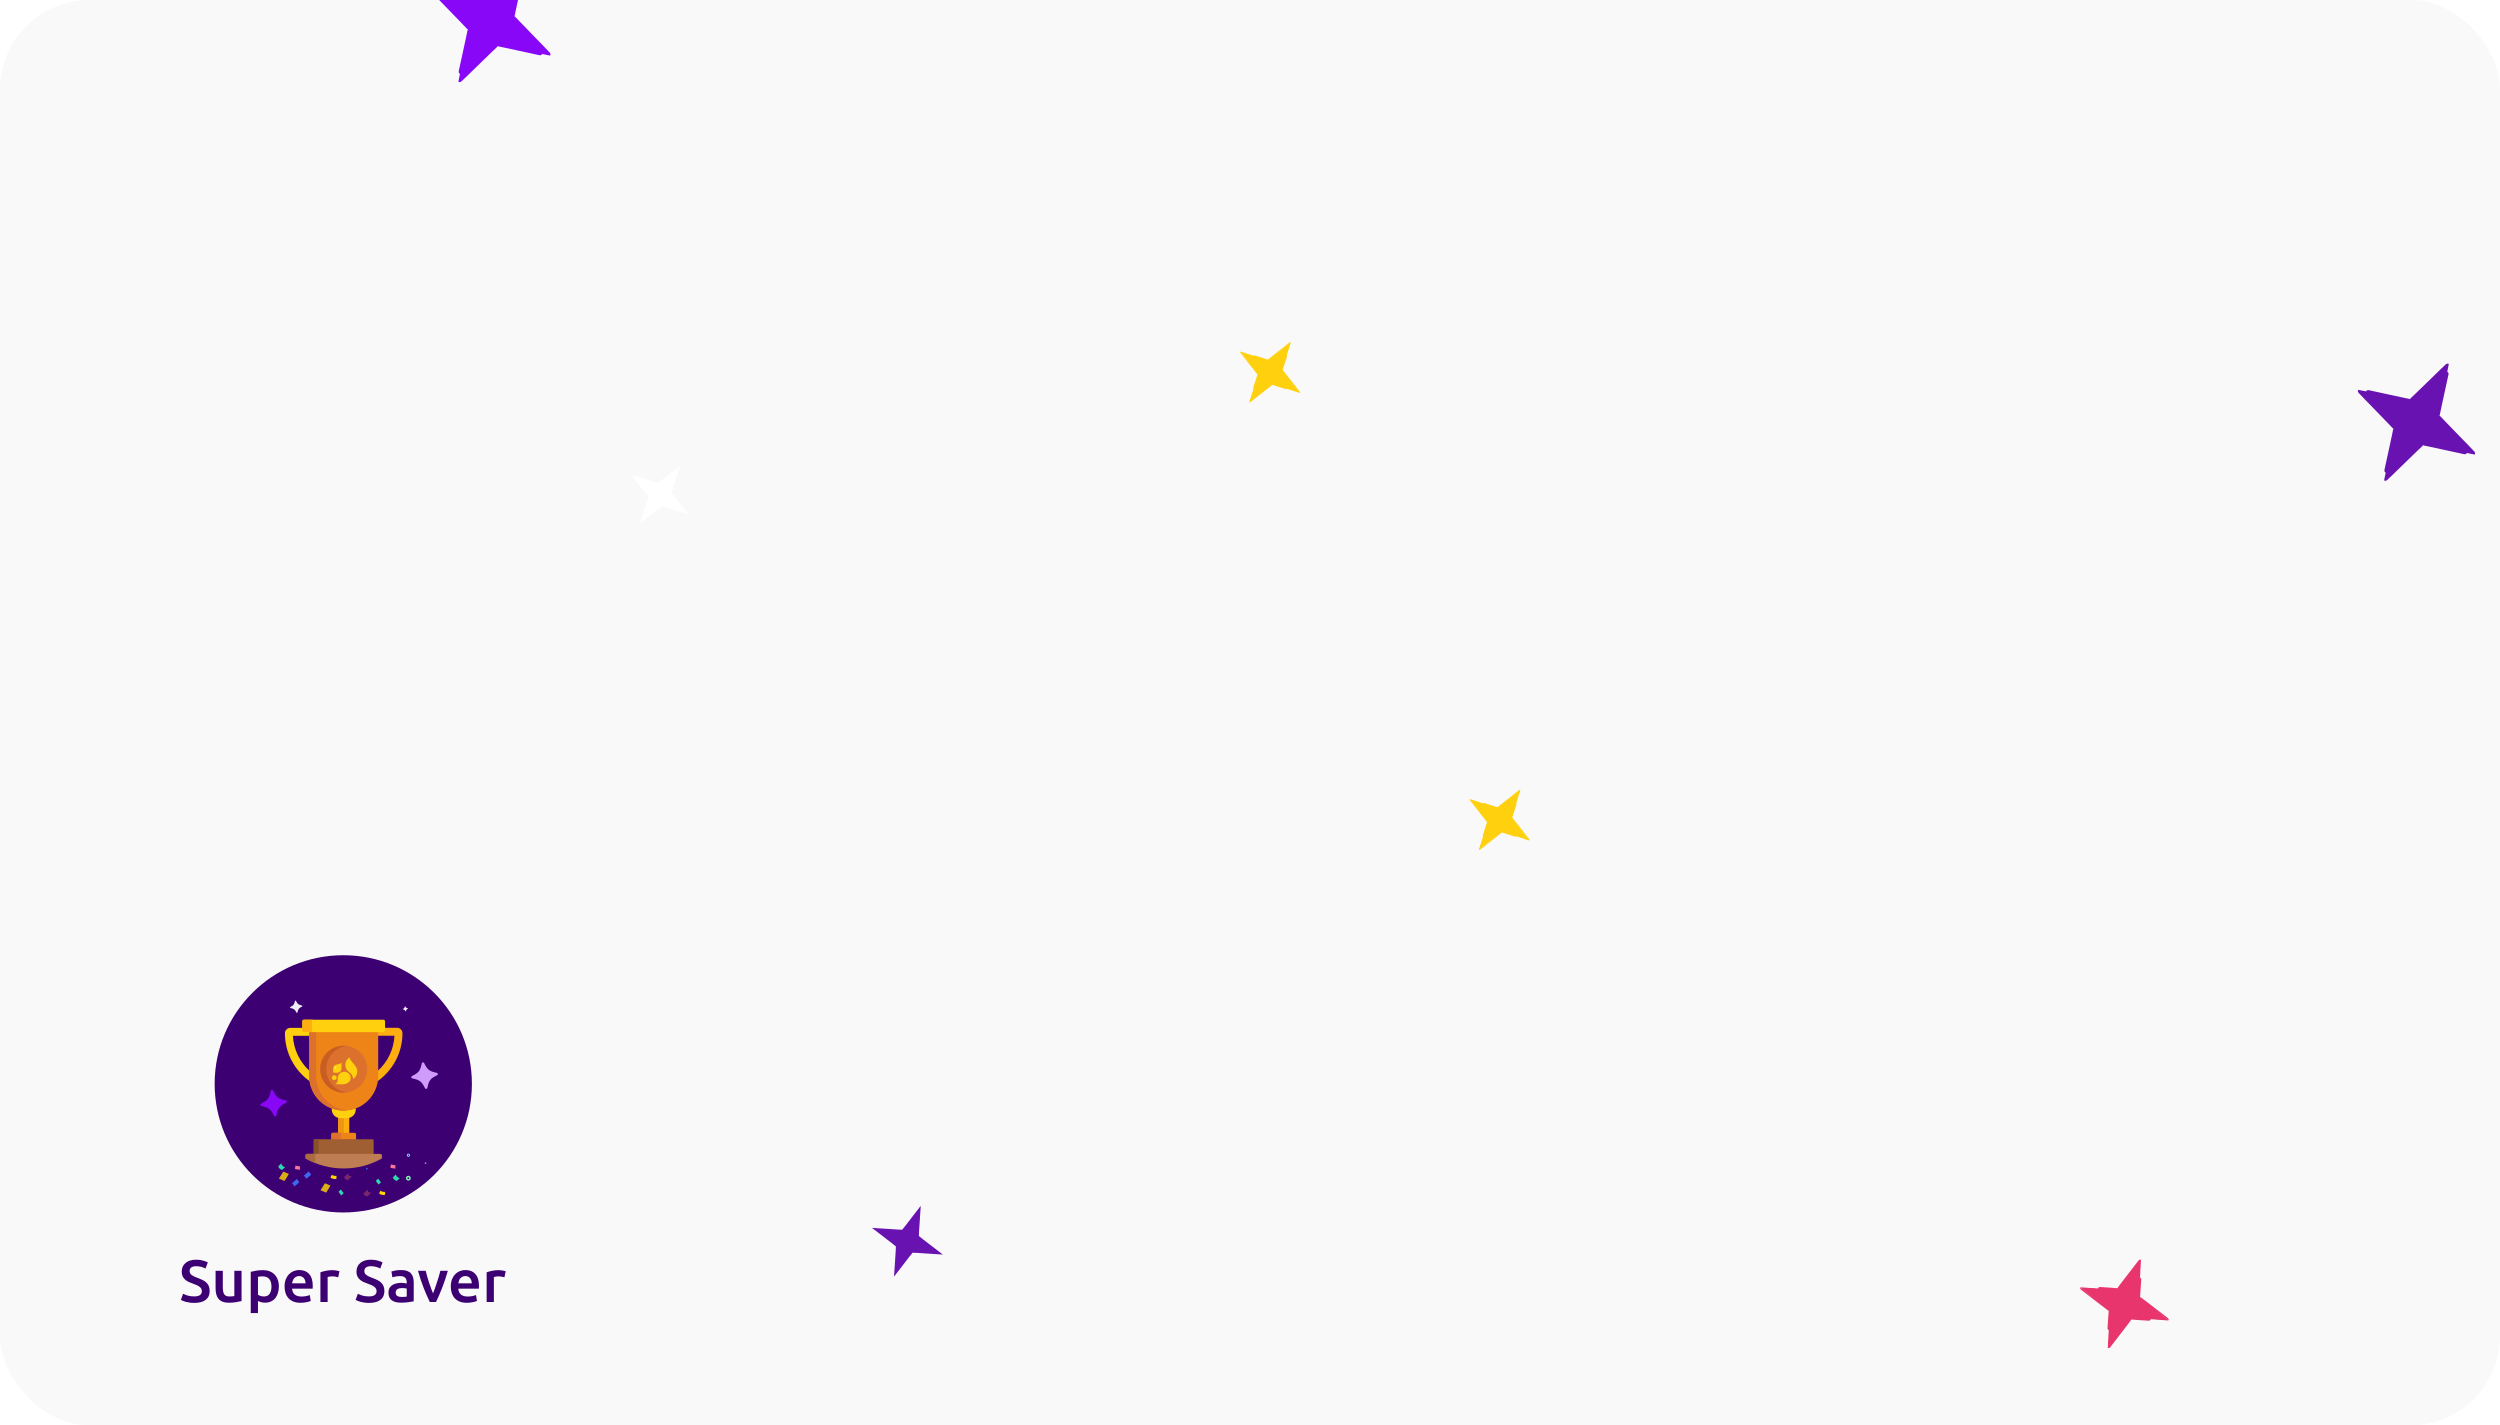 <svg width="335" height="191" viewBox="0 0 335 191" fill="none" xmlns="http://www.w3.org/2000/svg">
<g clip-path="url(#clip0_4598_81546)">
<rect width="335" height="191" rx="7" fill="#F9F9F9"/>
<path d="M290.311 176.844C290.319 176.822 286.538 173.975 286.499 173.889C286.46 173.802 286.816 169.082 286.794 169.074C286.772 169.065 283.925 172.847 283.838 172.886C283.752 172.925 279.032 172.568 279.024 172.59C279.015 172.612 282.796 175.46 282.836 175.546C282.875 175.633 282.518 180.353 282.54 180.361C282.562 180.369 285.41 176.588 285.496 176.549C285.582 176.51 290.302 176.867 290.311 176.844Z" fill="#E8356D"/>
<path d="M290.311 176.844C290.319 176.822 286.538 173.975 286.499 173.889C286.46 173.802 286.816 169.082 286.794 169.074C286.772 169.065 283.925 172.847 283.838 172.886C283.752 172.925 279.032 172.568 279.024 172.59C279.015 172.612 282.796 175.46 282.836 175.546C282.875 175.633 282.518 180.353 282.54 180.361C282.562 180.369 285.41 176.588 285.496 176.549C285.582 176.51 290.302 176.867 290.311 176.844Z" fill="#E8356D" stroke="#E8356D" stroke-width="0.574"/>
<path d="M331.31 60.742C331.326 60.712 326.595 55.917 326.558 55.787C326.521 55.657 328.005 49.086 327.976 49.07C327.946 49.054 323.151 53.785 323.021 53.822C322.891 53.859 316.32 52.374 316.304 52.404C316.288 52.433 321.019 57.229 321.056 57.359C321.093 57.488 319.608 64.059 319.638 64.076C319.667 64.092 324.463 59.361 324.593 59.324C324.722 59.287 331.293 60.771 331.31 60.742Z" fill="#6812B2"/>
<path d="M331.31 60.742C331.326 60.712 326.595 55.917 326.558 55.787C326.521 55.657 328.005 49.086 327.976 49.07C327.946 49.054 323.151 53.785 323.021 53.822C322.891 53.859 316.32 52.374 316.304 52.404C316.288 52.433 321.019 57.229 321.056 57.359C321.093 57.488 319.608 64.059 319.638 64.076C319.667 64.092 324.463 59.361 324.593 59.324C324.722 59.287 331.293 60.771 331.31 60.742Z" stroke="#6812B2" stroke-width="0.689"/>
<path d="M174.093 52.588C174.104 52.572 171.763 49.671 171.75 49.598C171.737 49.525 172.916 45.988 172.901 45.978C172.885 45.967 169.984 48.308 169.911 48.321C169.837 48.334 166.301 47.155 166.291 47.171C166.28 47.186 168.621 50.087 168.634 50.16C168.647 50.234 167.468 53.77 167.483 53.781C167.499 53.791 170.4 51.45 170.473 51.437C170.547 51.424 174.083 52.603 174.093 52.588Z" fill="#FFD00D"/>
<path d="M174.093 52.588C174.104 52.572 171.763 49.671 171.75 49.598C171.737 49.525 172.916 45.988 172.901 45.978C172.885 45.967 169.984 48.308 169.911 48.321C169.837 48.334 166.301 47.155 166.291 47.171C166.28 47.186 168.621 50.087 168.634 50.16C168.647 50.234 167.468 53.77 167.483 53.781C167.499 53.791 170.4 51.45 170.473 51.437C170.547 51.424 174.083 52.603 174.093 52.588Z" stroke="#FFD00D" stroke-width="0.264"/>
<path d="M204.855 112.567C204.866 112.552 202.525 109.651 202.512 109.578C202.498 109.504 203.678 105.968 203.662 105.958C203.647 105.947 200.746 108.288 200.673 108.301C200.599 108.314 197.063 107.135 197.052 107.15C197.042 107.166 199.382 110.067 199.396 110.14C199.409 110.213 198.23 113.75 198.245 113.76C198.26 113.771 201.161 111.43 201.235 111.417C201.308 111.404 204.844 112.583 204.855 112.567Z" fill="#FFD00D"/>
<path d="M204.855 112.567C204.866 112.552 202.525 109.651 202.512 109.578C202.498 109.504 203.678 105.968 203.662 105.958C203.647 105.947 200.746 108.288 200.673 108.301C200.599 108.314 197.063 107.135 197.052 107.15C197.042 107.166 199.382 110.067 199.396 110.14C199.409 110.213 198.23 113.75 198.245 113.76C198.26 113.771 201.161 111.43 201.235 111.417C201.308 111.404 204.844 112.583 204.855 112.567Z" stroke="#FFD00D" stroke-width="0.264"/>
<path d="M126.336 168.112C126.343 168.093 123.163 165.699 123.13 165.626C123.097 165.554 123.397 161.585 123.379 161.578C123.36 161.571 120.966 164.75 120.893 164.783C120.82 164.816 116.851 164.516 116.844 164.535C116.837 164.553 120.017 166.948 120.05 167.02C120.083 167.093 119.783 171.062 119.801 171.069C119.82 171.076 122.214 167.896 122.287 167.864C122.359 167.831 126.328 168.131 126.336 168.112Z" fill="#6812B2"/>
<path d="M73.412 7.282C73.429 7.252 68.637 2.394 68.599 2.263C68.562 2.131 70.065 -4.525 70.035 -4.542C70.006 -4.558 65.148 0.234 65.016 0.272C64.885 0.309 58.229 -1.194 58.212 -1.165C58.196 -1.135 62.988 3.723 63.026 3.855C63.063 3.986 61.559 10.642 61.589 10.659C61.619 10.675 66.477 5.883 66.608 5.845C66.74 5.808 73.396 7.311 73.412 7.282Z" fill="#8807F7"/>
<path d="M73.412 7.282C73.429 7.252 68.637 2.394 68.599 2.263C68.562 2.131 70.065 -4.525 70.035 -4.542C70.006 -4.558 65.148 0.234 65.016 0.272C64.885 0.309 58.229 -1.194 58.212 -1.165C58.196 -1.135 62.988 3.723 63.026 3.855C63.063 3.986 61.559 10.642 61.589 10.659C61.619 10.675 66.477 5.883 66.608 5.845C66.74 5.808 73.396 7.311 73.412 7.282Z" fill="#8807F7" stroke="#8807F7" stroke-width="0.689"/>
<path d="M92.171 68.86C92.182 68.845 89.947 66.076 89.934 66.006C89.922 65.936 91.047 62.56 91.033 62.55C91.018 62.54 88.249 64.774 88.179 64.787C88.109 64.8 84.733 63.674 84.723 63.689C84.713 63.703 86.947 66.472 86.96 66.543C86.973 66.613 85.847 69.988 85.862 69.998C85.876 70.009 88.646 67.774 88.716 67.761C88.786 67.749 92.161 68.874 92.171 68.86Z" fill="white"/>
<path d="M92.171 68.86C92.182 68.845 89.947 66.076 89.934 66.006C89.922 65.936 91.047 62.56 91.033 62.55C91.018 62.54 88.249 64.774 88.179 64.787C88.109 64.8 84.733 63.674 84.723 63.689C84.713 63.703 86.947 66.472 86.96 66.543C86.973 66.613 85.847 69.988 85.862 69.998C85.876 70.009 88.646 67.774 88.716 67.761C88.786 67.749 92.161 68.874 92.171 68.86Z" fill="white" stroke="white" stroke-width="0.121"/>
<circle cx="45.999" cy="145.236" r="17.236" fill="#3D0072"/>
<path d="M34.88 148.064C34.871 147.992 34.908 147.923 34.973 147.891C35.879 147.448 36.088 147.178 36.285 146.189C36.299 146.118 36.357 146.064 36.428 146.055C36.5 146.045 36.569 146.083 36.601 146.148C37.044 147.054 37.314 147.263 38.303 147.46C38.374 147.474 38.428 147.532 38.437 147.603C38.447 147.675 38.409 147.744 38.344 147.776C37.438 148.218 37.229 148.489 37.032 149.478C37.018 149.549 36.961 149.603 36.889 149.612C36.817 149.621 36.748 149.584 36.716 149.519C36.274 148.613 36.003 148.404 35.014 148.207C34.943 148.193 34.889 148.135 34.88 148.064Z" fill="#8807F7"/>
<path d="M55.112 144.365C55.103 144.293 55.14 144.223 55.205 144.192C56.112 143.749 56.32 143.479 56.517 142.489C56.532 142.419 56.589 142.365 56.661 142.356C56.732 142.346 56.802 142.384 56.833 142.448C57.276 143.355 57.547 143.563 58.536 143.761C58.607 143.775 58.66 143.832 58.67 143.904C58.679 143.975 58.642 144.045 58.577 144.077C57.67 144.519 57.462 144.79 57.265 145.779C57.25 145.85 57.193 145.904 57.121 145.913C57.05 145.922 56.98 145.885 56.949 145.82C56.506 144.913 56.236 144.705 55.246 144.508C55.175 144.494 55.121 144.436 55.112 144.365Z" fill="#D09CFC"/>
<path d="M38.871 135.01C38.867 134.977 38.884 134.945 38.914 134.931C39.332 134.727 39.428 134.602 39.519 134.146C39.525 134.113 39.552 134.089 39.585 134.084C39.618 134.08 39.65 134.097 39.664 134.127C39.868 134.545 39.993 134.641 40.449 134.732C40.481 134.738 40.506 134.765 40.51 134.798C40.515 134.831 40.498 134.863 40.468 134.877C40.05 135.081 39.954 135.206 39.863 135.662C39.856 135.694 39.83 135.719 39.797 135.724C39.764 135.728 39.732 135.711 39.717 135.681C39.513 135.263 39.389 135.167 38.933 135.076C38.9 135.07 38.876 135.043 38.871 135.01Z" fill="#F0EEF2"/>
<path d="M53.975 135.231C53.974 135.217 53.981 135.203 53.993 135.197C54.171 135.111 54.212 135.058 54.251 134.864C54.253 134.85 54.265 134.839 54.279 134.838C54.293 134.836 54.306 134.843 54.312 134.856C54.399 135.033 54.452 135.074 54.646 135.113C54.66 135.116 54.67 135.127 54.672 135.141C54.674 135.155 54.666 135.168 54.654 135.175C54.476 135.261 54.435 135.314 54.397 135.508C54.394 135.522 54.383 135.532 54.369 135.534C54.355 135.536 54.341 135.529 54.335 135.516C54.248 135.339 54.195 135.298 54.002 135.259C53.988 135.256 53.977 135.245 53.975 135.231Z" fill="#F0EEF2"/>
<path d="M46.802 151.862V149.774C46.714 149.793 46.622 149.804 46.528 149.804H45.588C45.494 149.804 45.402 149.793 45.315 149.774V151.862H46.802Z" fill="#FFAE10"/>
<path d="M46.082 151.878V149.834H45.623C45.511 149.834 45.401 149.824 45.297 149.804V151.878H46.082Z" fill="#EE9513"/>
<path d="M46.063 148.765C45.497 148.765 44.955 148.66 44.455 148.469V148.678C44.455 149.313 44.966 149.827 45.596 149.827H46.53C47.16 149.827 47.671 149.313 47.671 148.678V148.469C47.171 148.66 46.629 148.765 46.063 148.765Z" fill="#FFD00D"/>
<path d="M47.713 152.732V152.01C47.713 151.893 47.617 151.797 47.5 151.797H44.611C44.494 151.797 44.398 151.893 44.398 152.01V152.732H47.713Z" fill="#EE8317"/>
<path d="M45.673 152.732V152.01C45.673 151.893 45.769 151.797 45.886 151.797H44.611C44.494 151.797 44.398 151.893 44.398 152.01V152.732H45.673Z" fill="#DB712C"/>
<path d="M50.068 154.662V152.777C50.068 152.714 49.972 152.662 49.856 152.662H42.25C42.133 152.662 42.037 152.714 42.037 152.777V154.662H50.068Z" fill="#9F5F33"/>
<path d="M42.696 154.662V152.777C42.696 152.714 42.791 152.662 42.908 152.662H42.25C42.133 152.662 42.037 152.714 42.037 152.777V154.662H42.696Z" fill="#86502A"/>
<path d="M50.964 154.62H41.148C41.031 154.62 40.935 154.716 40.935 154.833V155.23C42.447 156.086 44.194 156.575 46.056 156.575C47.917 156.575 49.664 156.086 51.176 155.23V154.833C51.176 154.716 51.081 154.62 50.964 154.62Z" fill="#BE7D52"/>
<path d="M42.232 154.833C42.232 154.716 42.327 154.62 42.444 154.62H41.148C41.031 154.62 40.935 154.716 40.935 154.833V155.23C41.351 155.465 41.783 155.672 42.232 155.849V154.833Z" fill="#AA6B3E"/>
<path d="M53.204 137.722H51.557V138.079C51.557 138.173 51.481 138.249 51.388 138.249H50.675C50.651 138.249 50.632 138.268 50.632 138.292V138.784H52.859C52.768 140.645 51.927 142.313 50.632 143.489V144.168C50.632 144.415 50.612 144.657 50.574 144.893C52.602 143.467 53.93 141.11 53.93 138.448C53.93 138.047 53.604 137.722 53.204 137.722Z" fill="#FFAE10"/>
<path d="M41.478 144.178V143.5C40.183 142.323 39.341 140.656 39.25 138.795H41.478V138.302C41.478 138.279 41.459 138.26 41.435 138.26H40.722C40.628 138.26 40.552 138.183 40.552 138.09V137.732H38.905C38.505 137.732 38.18 138.058 38.18 138.458C38.18 141.12 39.508 143.477 41.535 144.904C41.498 144.667 41.478 144.425 41.478 144.178Z" fill="#FFD00D"/>
<path d="M41.438 138.281V144.2C41.438 146.751 43.506 148.819 46.057 148.819C48.608 148.819 50.677 146.751 50.677 144.2V138.281H41.438Z" fill="#EE8317"/>
<path d="M42.36 144.2V138.239H41.438V144.2C41.438 146.751 43.506 148.82 46.057 148.82C46.212 148.82 46.364 148.811 46.515 148.796C44.182 148.563 42.36 146.594 42.36 144.2Z" fill="#DB712C"/>
<path d="M46.055 140.124C47.791 140.124 49.199 141.532 49.199 143.268C49.199 145.005 47.791 146.413 46.055 146.413C44.318 146.413 42.91 145.005 42.91 143.268C42.91 141.532 44.318 140.124 46.055 140.124Z" fill="#DB712C"/>
<path d="M43.718 143.268C43.718 141.668 44.912 140.349 46.458 140.15C46.326 140.134 46.191 140.124 46.055 140.124C44.318 140.124 42.91 141.532 42.91 143.268C42.91 145.005 44.318 146.413 46.055 146.413C46.191 146.413 46.326 146.403 46.458 146.386C44.912 146.188 43.718 144.868 43.718 143.268Z" fill="#C85E22"/>
<path d="M51.598 138.092C51.598 138.209 51.503 138.305 51.386 138.305H40.72C40.603 138.305 40.508 138.209 40.508 138.092V136.86C40.508 136.743 40.603 136.648 40.72 136.648H51.386C51.503 136.648 51.598 136.743 51.598 136.86V138.092Z" fill="#FFD00D"/>
<path d="M41.804 138.076V136.844C41.804 136.727 41.899 136.632 42.016 136.632H40.72C40.603 136.632 40.508 136.727 40.508 136.844V138.076C40.508 138.193 40.603 138.289 40.72 138.289H42.016C41.899 138.289 41.804 138.193 41.804 138.076Z" fill="#FFAE10"/>
<g filter="url(#filter0_d_4598_81546)">
<path d="M45.754 142.107C45.755 142.344 45.755 142.582 45.756 142.82C45.756 143.025 45.687 143.224 45.49 143.329C45.261 143.45 44.934 143.42 44.678 143.394C44.668 143.393 44.659 143.392 44.65 143.391C44.659 143.22 44.656 143.048 44.647 142.877C44.636 142.646 44.781 142.371 45.038 142.332C45.316 142.289 45.559 142.26 45.69 142.112C45.695 142.107 45.699 142.103 45.702 142.098C45.722 142.073 45.742 142.048 45.763 142.023C45.757 142.05 45.754 142.079 45.754 142.107Z" fill="#FFD00D"/>
<path d="M44.912 144.942C45.104 144.953 45.297 144.951 45.489 144.954C45.714 144.958 45.943 144.984 46.159 144.946C46.47 144.892 46.819 144.696 46.934 144.406C47.041 144.137 46.991 143.817 46.807 143.591C46.794 143.575 46.78 143.56 46.765 143.545C46.579 143.349 46.29 143.246 46.016 143.281C45.675 143.325 45.374 143.584 45.285 143.906C45.23 144.106 45.278 144.32 45.246 144.524C45.22 144.693 45.07 144.867 44.912 144.942Z" fill="#FFD00D"/>
<path d="M46.829 141.341C46.812 141.391 46.832 141.446 46.855 141.494C47.139 142.108 47.902 142.523 47.876 143.261C47.864 143.594 47.692 143.986 47.404 144.184C47.383 144.198 47.364 144.211 47.34 144.217C47.285 144.118 47.279 143.973 47.232 143.863C47.174 143.726 47.096 143.59 46.988 143.484C46.884 143.382 46.754 143.323 46.651 143.223C46.433 143.013 46.296 142.725 46.278 142.428C46.251 142.004 46.47 141.583 46.829 141.341Z" fill="#FFD00D"/>
<path d="M44.848 142.821C44.848 142.821 44.838 142.636 45.034 142.646C45.034 142.646 45.105 142.848 44.848 142.821Z" fill="white"/>
<path d="M44.784 144.388C44.963 144.388 45.109 144.247 45.109 144.074C45.109 143.9 44.963 143.76 44.784 143.76C44.605 143.76 44.459 143.9 44.459 144.074C44.459 144.247 44.605 144.388 44.784 144.388Z" fill="#FFD00D"/>
</g>
<path d="M50.68 157.932L50.352 158.237L50.72 158.733L51.048 158.435L50.68 157.932Z" fill="#30D6AF"/>
<path d="M44.468 157.417C44.406 157.539 44.339 157.657 44.279 157.773C44.452 157.964 44.847 158.031 45.078 157.969C45.081 157.84 45.086 157.711 45.089 157.565C44.885 157.592 44.645 157.547 44.468 157.417Z" fill="#FFD700"/>
<g opacity="0.301">
<path d="M49.242 159.389C49.102 159.529 48.884 159.733 48.723 159.892C48.731 160.11 48.916 160.314 49.242 160.325C49.387 160.183 49.608 159.951 49.769 159.779C49.433 159.852 49.242 159.677 49.242 159.389Z" fill="#FF8164"/>
</g>
<path d="M41.358 156.971L40.723 157.536L41.064 157.956L41.699 157.405L41.358 156.971Z" fill="#3F67F2"/>
<path d="M37.676 155.898C37.563 156.014 37.396 156.186 37.283 156.293C37.324 156.522 37.59 156.737 37.81 156.772C37.937 156.67 38.101 156.498 38.2 156.404C37.956 156.328 37.743 156.162 37.676 155.898Z" fill="#30D6AF"/>
<g opacity="0.801">
<path d="M37.966 156.985L37.371 157.932L38.127 158.255L38.708 157.319L37.966 156.985Z" fill="#FFD700"/>
</g>
<path d="M39.58 156.194L39.529 156.654L40.178 156.758L40.196 156.304L39.58 156.194Z" fill="#FA7697"/>
<path d="M57.021 155.746C57.086 155.746 57.139 155.799 57.139 155.864C57.139 155.929 57.086 155.982 57.021 155.982C56.955 155.982 56.902 155.929 56.902 155.864C56.902 155.799 56.955 155.746 57.021 155.746Z" fill="#FA7697"/>
<path d="M54.733 154.651C54.816 154.651 54.883 154.719 54.883 154.802C54.883 154.885 54.816 154.952 54.733 154.952C54.65 154.952 54.582 154.885 54.582 154.802C54.582 154.719 54.65 154.651 54.733 154.651Z" stroke="#7DDCFF" stroke-width="0.129"/>
<path d="M49.156 156.478C49.221 156.478 49.274 156.531 49.274 156.596C49.274 156.661 49.221 156.714 49.156 156.714C49.09 156.714 49.037 156.661 49.037 156.596C49.037 156.531 49.09 156.478 49.156 156.478Z" fill="#3568F9"/>
<path d="M54.718 157.651C54.843 157.651 54.944 157.753 54.944 157.877C54.944 158.002 54.843 158.103 54.718 158.103C54.593 158.103 54.492 158.002 54.492 157.877C54.492 157.753 54.593 157.651 54.718 157.651Z" stroke="#7DFFAE" stroke-width="0.194"/>
<path d="M45.684 159.389L45.355 159.694L45.724 160.191L46.052 159.892L45.684 159.389Z" fill="#30D6AF"/>
<path d="M50.985 159.558C50.923 159.679 50.856 159.797 50.797 159.913C50.969 160.104 51.364 160.171 51.596 160.109C51.599 159.98 51.604 159.851 51.607 159.706C51.402 159.732 51.163 159.687 50.985 159.558Z" fill="#FFD700"/>
<g opacity="0.301">
<path d="M46.64 157.206C46.5 157.346 46.282 157.55 46.121 157.709C46.129 157.927 46.315 158.131 46.64 158.142C46.786 157.999 47.006 157.768 47.167 157.596C46.831 157.669 46.64 157.494 46.64 157.206Z" fill="#FF8164"/>
</g>
<path d="M39.77 157.988L39.135 158.553L39.476 158.973L40.111 158.421L39.77 157.988Z" fill="#3F67F2"/>
<path d="M53.037 157.371C52.924 157.487 52.758 157.659 52.645 157.767C52.685 157.995 52.951 158.21 53.172 158.245C53.298 158.143 53.462 157.971 53.562 157.877C53.317 157.802 53.105 157.635 53.037 157.371Z" fill="#30D6AF"/>
<g opacity="0.801">
<path d="M43.542 158.548L42.947 159.495L43.703 159.818L44.284 158.881L43.542 158.548Z" fill="#FFD700"/>
</g>
<path d="M52.371 156.036L52.32 156.496L52.969 156.601L52.987 156.146L52.371 156.036Z" fill="#FA7697"/>
<path d="M26.008 173.719C26.371 173.719 26.635 173.658 26.8 173.535C26.965 173.413 27.048 173.239 27.048 173.015C27.048 172.882 27.019 172.767 26.96 172.671C26.907 172.575 26.827 172.49 26.72 172.415C26.619 172.335 26.493 172.263 26.344 172.199C26.195 172.13 26.024 172.063 25.832 171.999C25.64 171.93 25.453 171.855 25.272 171.775C25.096 171.69 24.939 171.586 24.8 171.463C24.667 171.341 24.557 171.194 24.472 171.023C24.392 170.853 24.352 170.647 24.352 170.407C24.352 169.906 24.525 169.514 24.872 169.231C25.219 168.943 25.691 168.799 26.288 168.799C26.635 168.799 26.941 168.839 27.208 168.919C27.48 168.994 27.693 169.077 27.848 169.167L27.536 169.983C27.355 169.882 27.155 169.805 26.936 169.751C26.723 169.698 26.501 169.671 26.272 169.671C26 169.671 25.787 169.727 25.632 169.839C25.483 169.951 25.408 170.109 25.408 170.311C25.408 170.434 25.432 170.541 25.48 170.631C25.533 170.717 25.605 170.794 25.696 170.863C25.792 170.933 25.901 170.997 26.024 171.055C26.152 171.114 26.291 171.17 26.44 171.223C26.701 171.319 26.933 171.418 27.136 171.519C27.344 171.615 27.517 171.733 27.656 171.871C27.8 172.005 27.909 172.165 27.984 172.351C28.059 172.533 28.096 172.754 28.096 173.015C28.096 173.517 27.917 173.906 27.56 174.183C27.208 174.455 26.691 174.591 26.008 174.591C25.779 174.591 25.568 174.575 25.376 174.543C25.189 174.517 25.021 174.482 24.872 174.439C24.728 174.397 24.603 174.354 24.496 174.311C24.389 174.263 24.304 174.221 24.24 174.183L24.536 173.359C24.68 173.439 24.875 173.519 25.12 173.599C25.365 173.679 25.661 173.719 26.008 173.719ZM32.368 174.343C32.182 174.391 31.939 174.439 31.64 174.487C31.342 174.541 31.014 174.567 30.656 174.567C30.32 174.567 30.038 174.519 29.808 174.423C29.584 174.327 29.403 174.194 29.264 174.023C29.131 173.853 29.035 173.65 28.976 173.415C28.918 173.175 28.888 172.914 28.888 172.631V170.287H29.856V172.479C29.856 172.927 29.92 173.247 30.048 173.439C30.182 173.631 30.411 173.727 30.736 173.727C30.854 173.727 30.976 173.722 31.104 173.711C31.238 173.701 31.336 173.687 31.4 173.671V170.287H32.368V174.343ZM36.376 172.399C36.376 171.967 36.278 171.631 36.08 171.391C35.888 171.151 35.576 171.031 35.144 171.031C35.054 171.031 34.958 171.037 34.856 171.047C34.76 171.053 34.664 171.069 34.568 171.095V173.487C34.654 173.546 34.766 173.602 34.904 173.655C35.048 173.703 35.2 173.727 35.36 173.727C35.712 173.727 35.968 173.607 36.128 173.367C36.294 173.127 36.376 172.805 36.376 172.399ZM37.368 172.383C37.368 172.703 37.326 172.997 37.24 173.263C37.16 173.53 37.043 173.759 36.888 173.951C36.734 174.143 36.539 174.293 36.304 174.399C36.075 174.506 35.814 174.559 35.52 174.559C35.323 174.559 35.142 174.535 34.976 174.487C34.811 174.439 34.675 174.386 34.568 174.327V175.951H33.6V170.423C33.798 170.37 34.04 170.319 34.328 170.271C34.616 170.223 34.92 170.199 35.24 170.199C35.571 170.199 35.867 170.25 36.128 170.351C36.39 170.453 36.611 170.599 36.792 170.791C36.979 170.978 37.12 171.207 37.216 171.479C37.318 171.746 37.368 172.047 37.368 172.383ZM38.134 172.399C38.134 172.031 38.187 171.709 38.294 171.431C38.406 171.154 38.553 170.925 38.734 170.743C38.915 170.557 39.123 170.418 39.358 170.327C39.593 170.231 39.833 170.183 40.078 170.183C40.654 170.183 41.102 170.362 41.422 170.719C41.747 171.077 41.91 171.61 41.91 172.319C41.91 172.373 41.907 172.434 41.902 172.503C41.902 172.567 41.899 172.626 41.894 172.679H39.134C39.161 173.015 39.278 173.277 39.486 173.463C39.699 173.645 40.006 173.735 40.406 173.735C40.641 173.735 40.854 173.714 41.046 173.671C41.243 173.629 41.398 173.583 41.51 173.535L41.638 174.327C41.585 174.354 41.51 174.383 41.414 174.415C41.323 174.442 41.217 174.466 41.094 174.487C40.977 174.514 40.849 174.535 40.71 174.551C40.571 174.567 40.43 174.575 40.286 174.575C39.918 174.575 39.598 174.522 39.326 174.415C39.054 174.303 38.83 174.151 38.654 173.959C38.478 173.762 38.347 173.533 38.262 173.271C38.177 173.005 38.134 172.714 38.134 172.399ZM40.942 171.967C40.942 171.834 40.923 171.709 40.886 171.591C40.849 171.469 40.793 171.365 40.718 171.279C40.649 171.189 40.561 171.119 40.454 171.071C40.353 171.018 40.23 170.991 40.086 170.991C39.937 170.991 39.806 171.021 39.694 171.079C39.582 171.133 39.486 171.205 39.406 171.295C39.331 171.386 39.273 171.49 39.23 171.607C39.187 171.725 39.158 171.845 39.142 171.967H40.942ZM45.32 171.159C45.24 171.133 45.128 171.106 44.984 171.079C44.846 171.047 44.683 171.031 44.496 171.031C44.39 171.031 44.275 171.042 44.152 171.063C44.035 171.085 43.952 171.103 43.904 171.119V174.471H42.936V170.487C43.123 170.418 43.355 170.354 43.632 170.295C43.915 170.231 44.227 170.199 44.568 170.199C44.632 170.199 44.707 170.205 44.792 170.215C44.878 170.221 44.963 170.231 45.048 170.247C45.134 170.258 45.216 170.274 45.296 170.295C45.376 170.311 45.44 170.327 45.488 170.343L45.32 171.159ZM49.422 173.719C49.785 173.719 50.049 173.658 50.214 173.535C50.379 173.413 50.462 173.239 50.462 173.015C50.462 172.882 50.433 172.767 50.374 172.671C50.321 172.575 50.241 172.49 50.134 172.415C50.033 172.335 49.907 172.263 49.758 172.199C49.609 172.13 49.438 172.063 49.246 171.999C49.054 171.93 48.867 171.855 48.686 171.775C48.51 171.69 48.353 171.586 48.214 171.463C48.081 171.341 47.971 171.194 47.886 171.023C47.806 170.853 47.766 170.647 47.766 170.407C47.766 169.906 47.939 169.514 48.286 169.231C48.633 168.943 49.105 168.799 49.702 168.799C50.049 168.799 50.355 168.839 50.622 168.919C50.894 168.994 51.107 169.077 51.262 169.167L50.95 169.983C50.769 169.882 50.569 169.805 50.35 169.751C50.137 169.698 49.915 169.671 49.686 169.671C49.414 169.671 49.201 169.727 49.046 169.839C48.897 169.951 48.822 170.109 48.822 170.311C48.822 170.434 48.846 170.541 48.894 170.631C48.947 170.717 49.019 170.794 49.11 170.863C49.206 170.933 49.315 170.997 49.438 171.055C49.566 171.114 49.705 171.17 49.854 171.223C50.115 171.319 50.347 171.418 50.55 171.519C50.758 171.615 50.931 171.733 51.07 171.871C51.214 172.005 51.323 172.165 51.398 172.351C51.473 172.533 51.51 172.754 51.51 173.015C51.51 173.517 51.331 173.906 50.974 174.183C50.622 174.455 50.105 174.591 49.422 174.591C49.193 174.591 48.982 174.575 48.79 174.543C48.603 174.517 48.435 174.482 48.286 174.439C48.142 174.397 48.017 174.354 47.91 174.311C47.803 174.263 47.718 174.221 47.654 174.183L47.95 173.359C48.094 173.439 48.289 173.519 48.534 173.599C48.779 173.679 49.075 173.719 49.422 173.719ZM53.822 173.791C54.121 173.791 54.348 173.775 54.502 173.743V172.671C54.449 172.655 54.372 172.639 54.27 172.623C54.169 172.607 54.057 172.599 53.934 172.599C53.828 172.599 53.718 172.607 53.606 172.623C53.5 172.639 53.401 172.669 53.31 172.711C53.225 172.754 53.156 172.815 53.102 172.895C53.049 172.97 53.022 173.066 53.022 173.183C53.022 173.413 53.094 173.573 53.238 173.663C53.382 173.749 53.577 173.791 53.822 173.791ZM53.742 170.183C54.062 170.183 54.332 170.223 54.55 170.303C54.769 170.383 54.942 170.495 55.07 170.639C55.204 170.783 55.297 170.959 55.35 171.167C55.409 171.37 55.438 171.594 55.438 171.839V174.375C55.289 174.407 55.062 174.445 54.758 174.487C54.46 174.535 54.121 174.559 53.742 174.559C53.492 174.559 53.262 174.535 53.054 174.487C52.846 174.439 52.668 174.362 52.518 174.255C52.374 174.149 52.26 174.01 52.174 173.839C52.094 173.669 52.054 173.458 52.054 173.207C52.054 172.967 52.1 172.765 52.19 172.599C52.286 172.434 52.414 172.301 52.574 172.199C52.734 172.093 52.918 172.018 53.126 171.975C53.34 171.927 53.561 171.903 53.79 171.903C53.897 171.903 54.009 171.911 54.126 171.927C54.244 171.938 54.369 171.959 54.502 171.991V171.831C54.502 171.719 54.489 171.613 54.462 171.511C54.436 171.41 54.388 171.322 54.318 171.247C54.254 171.167 54.166 171.106 54.054 171.063C53.948 171.021 53.812 170.999 53.646 170.999C53.422 170.999 53.217 171.015 53.03 171.047C52.844 171.079 52.692 171.117 52.574 171.159L52.454 170.375C52.577 170.333 52.756 170.29 52.99 170.247C53.225 170.205 53.476 170.183 53.742 170.183ZM57.594 174.471C57.328 173.922 57.053 173.293 56.77 172.583C56.493 171.869 56.24 171.103 56.01 170.287H57.042C57.101 170.522 57.168 170.775 57.242 171.047C57.322 171.314 57.405 171.583 57.49 171.855C57.581 172.122 57.672 172.383 57.762 172.639C57.858 172.89 57.946 173.117 58.026 173.319C58.106 173.117 58.192 172.89 58.282 172.639C58.373 172.383 58.461 172.122 58.546 171.855C58.637 171.583 58.722 171.314 58.802 171.047C58.882 170.775 58.952 170.522 59.01 170.287H60.01C59.781 171.103 59.525 171.869 59.242 172.583C58.965 173.293 58.693 173.922 58.426 174.471H57.594ZM60.407 172.399C60.407 172.031 60.461 171.709 60.567 171.431C60.679 171.154 60.826 170.925 61.007 170.743C61.189 170.557 61.397 170.418 61.631 170.327C61.866 170.231 62.106 170.183 62.351 170.183C62.927 170.183 63.375 170.362 63.695 170.719C64.021 171.077 64.183 171.61 64.183 172.319C64.183 172.373 64.181 172.434 64.175 172.503C64.175 172.567 64.173 172.626 64.167 172.679H61.407C61.434 173.015 61.551 173.277 61.759 173.463C61.973 173.645 62.279 173.735 62.679 173.735C62.914 173.735 63.127 173.714 63.319 173.671C63.517 173.629 63.671 173.583 63.783 173.535L63.911 174.327C63.858 174.354 63.783 174.383 63.687 174.415C63.597 174.442 63.49 174.466 63.367 174.487C63.25 174.514 63.122 174.535 62.983 174.551C62.845 174.567 62.703 174.575 62.559 174.575C62.191 174.575 61.871 174.522 61.599 174.415C61.327 174.303 61.103 174.151 60.927 173.959C60.751 173.762 60.621 173.533 60.535 173.271C60.45 173.005 60.407 172.714 60.407 172.399ZM63.215 171.967C63.215 171.834 63.197 171.709 63.159 171.591C63.122 171.469 63.066 171.365 62.991 171.279C62.922 171.189 62.834 171.119 62.727 171.071C62.626 171.018 62.503 170.991 62.359 170.991C62.21 170.991 62.079 171.021 61.967 171.079C61.855 171.133 61.759 171.205 61.679 171.295C61.605 171.386 61.546 171.49 61.503 171.607C61.461 171.725 61.431 171.845 61.415 171.967H63.215ZM67.594 171.159C67.514 171.133 67.402 171.106 67.258 171.079C67.119 171.047 66.956 171.031 66.77 171.031C66.663 171.031 66.548 171.042 66.426 171.063C66.308 171.085 66.226 171.103 66.178 171.119V174.471H65.21V170.487C65.396 170.418 65.628 170.354 65.906 170.295C66.188 170.231 66.5 170.199 66.842 170.199C66.906 170.199 66.98 170.205 67.066 170.215C67.151 170.221 67.236 170.231 67.322 170.247C67.407 170.258 67.49 170.274 67.57 170.295C67.65 170.311 67.714 170.327 67.762 170.343L67.594 171.159Z" fill="#3D0072"/>
</g>
<defs>
<filter id="filter0_d_4598_81546" x="43.898" y="141.117" width="4.539" height="4.747" filterUnits="userSpaceOnUse" color-interpolation-filters="sRGB">
<feFlood flood-opacity="0" result="BackgroundImageFix"/>
<feColorMatrix in="SourceAlpha" type="matrix" values="0 0 0 0 0 0 0 0 0 0 0 0 0 0 0 0 0 0 127 0" result="hardAlpha"/>
<feOffset dy="0.336"/>
<feGaussianBlur stdDeviation="0.28"/>
<feComposite in2="hardAlpha" operator="out"/>
<feColorMatrix type="matrix" values="0 0 0 0 0.317 0 0 0 0 0.255 0 0 0 0 0 0 0 0 0.1 0"/>
<feBlend mode="normal" in2="BackgroundImageFix" result="effect1_dropShadow_4598_81546"/>
<feBlend mode="normal" in="SourceGraphic" in2="effect1_dropShadow_4598_81546" result="shape"/>
</filter>
<clipPath id="clip0_4598_81546">
<rect width="335" height="191" rx="12" fill="white"/>
</clipPath>
</defs>
</svg>
